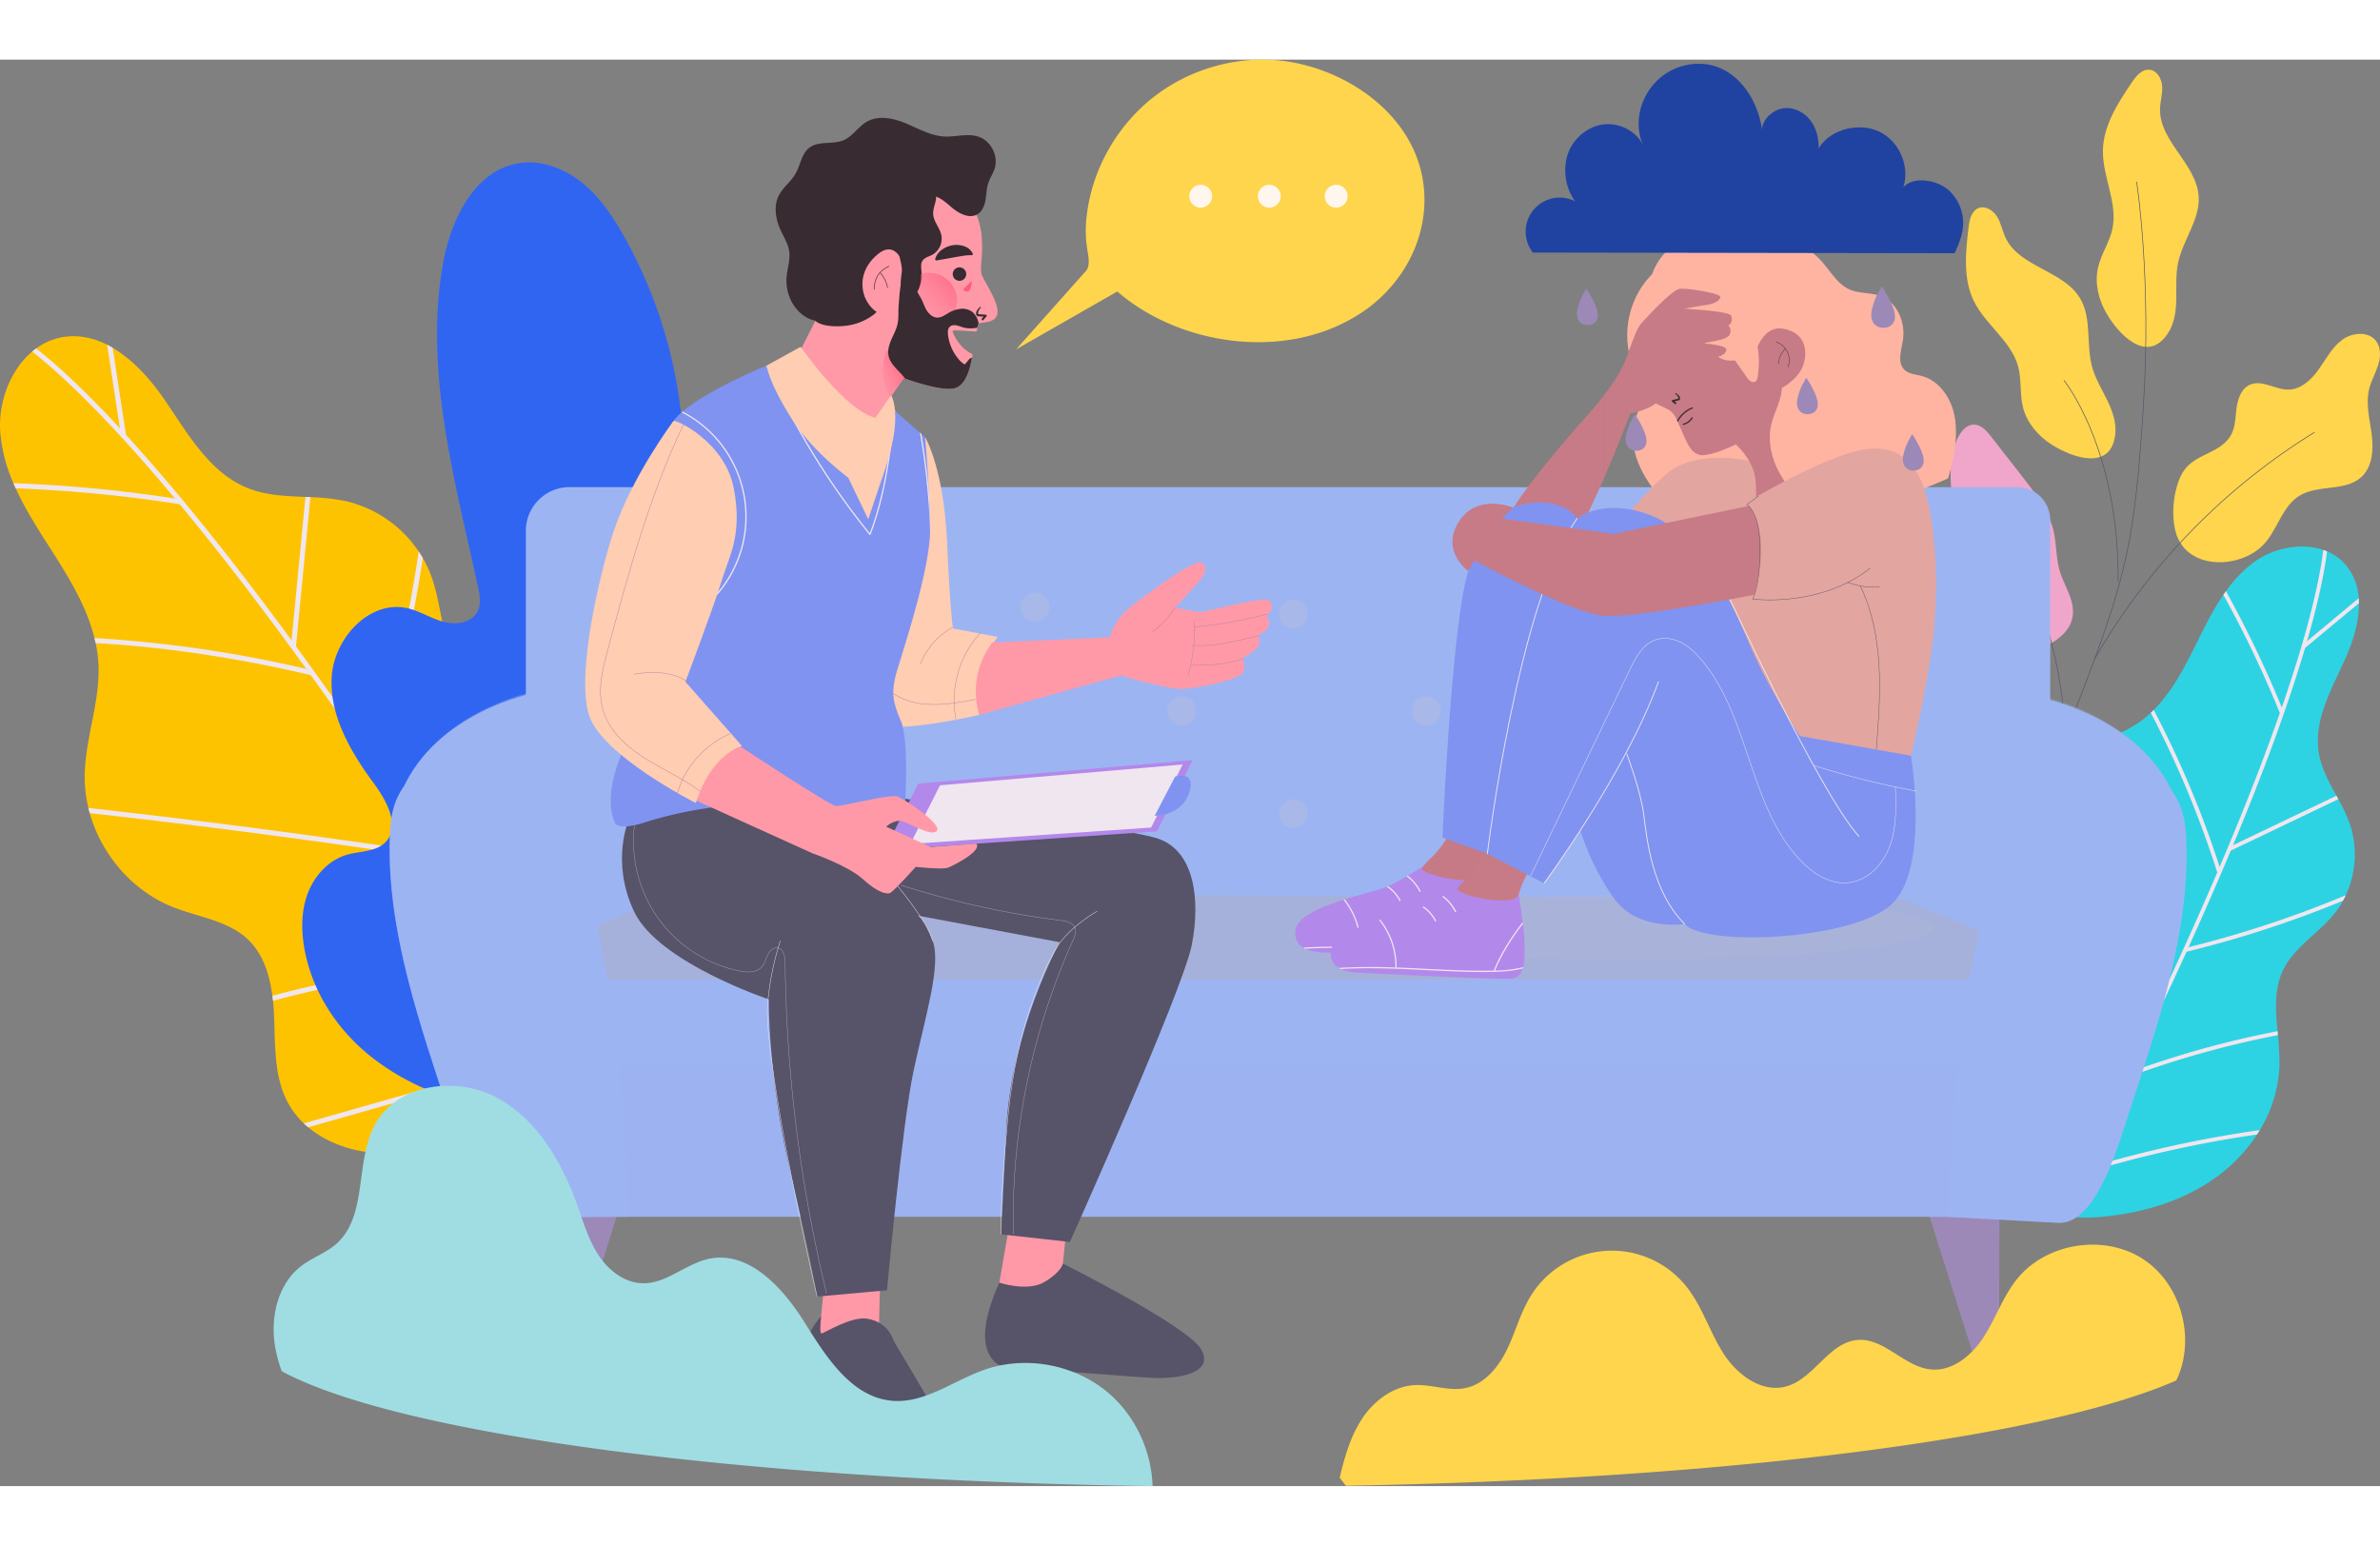 <svg xmlns="http://www.w3.org/2000/svg" xmlns:xlink="http://www.w3.org/1999/xlink" width="799.39" height="519.197" viewBox="0 0 1398.784 838.395"><rect x="0" y="0" width="1398.784" height="838.395" fill="#808080" stroke="none"/><defs><linearGradient id="a" y1="0.5" x2="1" y2="0.5" gradientUnits="objectBoundingBox"><stop offset="0.015" stop-color="#8093f1" stop-opacity="0"/><stop offset="1" stop-color="#8093f1"/></linearGradient><linearGradient id="b" x1="0.052" y1="1.069" x2="1.157" y2="-0.011" gradientUnits="objectBoundingBox"><stop offset="0.007" stop-color="#ff99a8" stop-opacity="0"/><stop offset="1" stop-color="#ff5d80"/></linearGradient><linearGradient id="c" x1="-167.213" y1="3.16" x2="-164.943" y2="0.759" xlink:href="#b"/><linearGradient id="d" x1="-0.444" y1="1.102" x2="0.838" y2="0.096" xlink:href="#b"/><linearGradient id="e" x1="9.004" y1="0.455" x2="9.013" y2="-0.502" gradientUnits="objectBoundingBox"><stop offset="0" stop-color="#c77b86" stop-opacity="0"/><stop offset="1" stop-color="#c77b86"/></linearGradient><linearGradient id="f" x1="0.653" y1="1.254" x2="0.328" y2="-0.352" xlink:href="#e"/><linearGradient id="g" x1="0.045" y1="0.529" x2="0.987" y2="0.529" xlink:href="#e"/></defs><g transform="translate(0 5.903)"><g transform="translate(1120.968)"><g transform="translate(25.437)"><g transform="translate(23.674)"><path d="M640.489,278.462c-4.713-8.123-7.052-17.915-4.936-27.064,1.81-7.824,6.693-14.687,8.4-22.534,3.333-15.292-5.871-30.634-5.558-46.279.3-14.643,8.781-27.692,16.968-39.832,2.494-3.7,5.836-7.833,10.28-7.509s7.283,5.193,7.57,9.649-1.123,8.851-1.245,13.315c-.521,19.026,21.435,32.408,22.7,51.4.918,13.757-9.3,25.692-12.114,39.186-1.433,6.871-.909,13.973-1.026,20.988s-.982,14.321-4.8,20.21C664.634,308.678,647.866,291.172,640.489,278.462Z" transform="translate(-572.543 -135.226)" fill="#fed54c"/><path d="M699.157,157.8s8.956,56.65,3.889,133.064-8.824,97-37.99,172.22c-23.669,61.036-51.569,82-51.569,82" transform="translate(-613.487 -91.805)" fill="none" stroke="#575369" stroke-linecap="round" stroke-linejoin="round" stroke-width="0.381"/></g><g transform="translate(9.024 80.888)"><path d="M658.757,302.3c-7.9-5.073-14.456-12.716-16.751-21.821-1.962-7.789-.754-16.122-2.816-23.885-4.017-15.125-19.213-24.57-26.078-38.633-6.427-13.161-4.833-28.645-3.1-43.186.529-4.427,1.614-9.631,5.719-11.374s8.851,1.292,11.14,5.126,3.044,8.389,4.974,12.415c8.222,17.166,33.868,19.046,43.669,35.362,7.1,11.818,3.465,27.1,7.12,40.394,1.859,6.766,5.57,12.845,8.669,19.14s5.667,13.19,4.962,20.172C694.034,318.151,671.126,310.236,658.757,302.3Z" transform="translate(-608.476 -162.89)" fill="#fed54c"/><path d="M628.2,197.711s32.394,39.932,31.771,117.994" transform="translate(-570.534 -95.899)" fill="none" stroke="#575369" stroke-linecap="round" stroke-linejoin="round" stroke-width="0.381"/></g><g transform="translate(84.886 155.273)"><path d="M683.157,249.274c3.38-4.681,3.409-10.88,4.076-16.614s2.707-12.143,8-14.459c7.073-3.094,14.839,2.988,22.561,2.895,7.415-.088,13.514-5.839,17.813-11.883s7.8-12.921,13.751-17.345,15.555-5.24,20.011.693c2.968,3.95,2.664,9.5,1.164,14.213s-4.038,9.061-5.234,13.856c-2.167,8.7.278,17.768,1.442,26.651s.579,19.046-5.991,25.14c-9.432,8.748-25.444,4.31-36.417,11.02-9.558,5.842-12.514,18.207-19.535,26.935-13.248,16.47-46.867,17.742-53.221-5.552-2.71-9.941-1.439-23.733,2.974-32.976C660.831,258.683,675.5,259.876,683.157,249.274Z" transform="translate(-604.148 -188.331)" fill="#fed54c"/><path d="M634.422,340.868A378.406,378.406,0,0,1,763.269,208.149" transform="translate(-634.422 -150.203)" fill="none" stroke="#575369" stroke-linecap="round" stroke-linejoin="round" stroke-width="0.381"/></g><g transform="translate(0 208.613)"><path d="M611.9,274.111c-5.02-18.9-10-39.268-3.193-57.607,1.833-4.936,5.608-10.228,10.862-9.918,4.023.234,7.006,3.687,9.488,6.862q9.526,12.2,19.058,24.394c7.289,9.33,14.766,19.035,17.625,30.525,1.813,7.292,1.567,14.906,3.257,22.213,1.62,7.014,5.681,13.09,7.5,19.953,2.05,7.734.342,14.33-5.623,19.874-14.994,13.924-32.327,6.219-41.6-9.108C620.55,306.859,616.2,290.277,611.9,274.111Z" transform="translate(-605.39 -206.574)" fill="#f0a6ca"/><path d="M614.5,224.387a270.83,270.83,0,0,1,40.765,128.789" transform="translate(-587.858 -172.302)" fill="none" stroke="#575369" stroke-linecap="round" stroke-linejoin="round" stroke-width="0.381"/></g></g><g transform="translate(0 280.255)"><path d="M803.867,574.061l-.012.02c-.526.877-1.058,1.725-1.62,2.579a94.649,94.649,0,0,1-22.973,24.365c-20.511,15.2-46.072,22.423-71.5,24.263a84.041,84.041,0,0,1-22.4-1.526c-.772-.161-1.562-.333-2.351-.509-30.011-6.737-59.142-27.979-75.653-52.276-7.941-11.693-12.266-26.643-10.12-40.28.108-.909.3-1.822.483-2.716l.012-.02a38.494,38.494,0,0,1,4.781-11.877c6.97-11.327,19.16-18.108,30.274-25.4,2.213-1.441,4.424-2.968,6.576-4.579.62-.5,1.228-.974,1.851-1.471,7.877-6.266,14.614-13.888,16.7-23.558,2.678-12.532-3.114-25.108-5.19-37.745-3.3-19.991,3.76-41.177,17.561-55.879.576-.6,1.152-1.208,1.737-1.781a62.6,62.6,0,0,1,11.585-8.982c15.219-9.09,33.718-11.786,48.422-21.7a59.788,59.788,0,0,0,7.76-6.2c.594-.541,1.164-1.091,1.731-1.675,10.918-10.868,18.33-25.344,25.251-39.356,4.757-9.617,9.64-19.482,15.684-28.3.512-.725.994-1.439,1.515-2.132a73.9,73.9,0,0,1,16.894-17.347c11.441-8.2,27.447-11.3,40.28-6.9l.021.012a21,21,0,0,1,2.231.842,29.116,29.116,0,0,1,11.3,8.336,33.409,33.409,0,0,1,7.3,19.184c.061.985.123,1.971.1,2.959.123,11.008-3.526,22.8-8.137,32.993-8.026,17.681-18.634,36.019-15.391,55.142,1.506,8.965,5.95,16.947,10.327,25,.389.664.751,1.368,1.108,2.041a96.064,96.064,0,0,1,6.953,15.081,56.5,56.5,0,0,1-2.576,41.37c-.518,1.1-1.047,2.167-1.646,3.216l-.012.021a49.059,49.059,0,0,1-5.126,7.69c-9.418,11.71-23.643,19.634-30.1,33.189-5.281,11.038-4.368,23.356-3.208,35.8.059.766.137,1.544.214,2.322a150.621,150.621,0,0,1,.9,18.239A78.025,78.025,0,0,1,803.867,574.061Z" transform="translate(-596.691 -231.076)" fill="#2dd3e3"/><g transform="translate(0.548 2.015)"><path d="M628.564,622.436c-.772-.161-1.562-.333-2.351-.509,1.436-2.769,2.848-5.5,4.24-8.245.377-.722.743-1.424,1.105-2.129,2.43-4.751,4.827-9.412,7.164-14.055a2.713,2.713,0,0,0,.208-.392c4.547-8.9,8.915-17.587,13.172-26.093.406-.813.822-1.649,1.225-2.462q13.741-27.543,25.6-52.417c.456-.947.9-1.874,1.357-2.822,16.333-34.251,30.119-64.823,41.78-92.006.468-1.1.912-2.164,1.386-3.234l.012-.021C738.7,382.261,750.2,352.4,758.847,327.6c.4-1.088.775-2.164,1.146-3.243,4.687-13.581,8.506-25.572,11.634-36.131a.889.889,0,0,1,.061-.237c8.131-27.716,11.409-45.607,12.675-56.221a21,21,0,0,1,2.231.842c-1.3,10.354-4.395,27.213-11.74,52.747l-.012.02c-.38,1.316-.76,2.631-1.164,3.988l-.012.02c-8.242,27.95-21.4,65.72-42.309,115.868-.442,1.061-.9,2.143-1.354,3.225q-10.943,26.122-24.8,56.762c-.4.9-.789,1.775-1.187,2.675l-.015.02c-9.936,21.795-21,45.353-33.388,70.805l-.012.021c-.494,1.006-.974,1.991-1.465,3q-12.631,25.889-27.1,54.39c-.488.956-.974,1.909-1.474,2.883Q634.745,610.5,628.564,622.436Z" transform="translate(-540.44 -231.765)" fill="#f0e6ef"/><path d="M695.59,310.859l-2.14.866c-.009-.032-.026-.044-.035-.076a653.775,653.775,0,0,0-33.192-69.463c.512-.725.994-1.439,1.515-2.132a655.5,655.5,0,0,1,32.824,68.352C694.918,309.216,695.245,310.032,695.59,310.859Z" transform="translate(-475.009 -215.818)" fill="#f0e6ef"/><path d="M709.673,244.424,678.06,270.7l-.012.02-.632.518-1.409-1.678-.094-.114.155-.123,3.155-2.611.012-.02,30.335-25.227C709.632,242.45,709.694,243.436,709.673,244.424Z" transform="translate(-444.821 -213.103)" fill="#f0e6ef"/><path d="M687.063,359.2l-2.211.714c-.041-.161-.111-.31-.152-.471a585.463,585.463,0,0,0-39.069-93.84c.594-.541,1.164-1.091,1.731-1.675A586.748,586.748,0,0,1,686.1,356.184l-.012.021C686.419,357.19,686.741,358.192,687.063,359.2Z" transform="translate(-503.082 -169.896)" fill="#f0e6ef"/><path d="M725.657,283.211l-63.194,30.216-.152.073-.991-2.108,2.5-1.19,60.732-29.031C724.938,281.834,725.3,282.538,725.657,283.211Z" transform="translate(-472.898 -136.715)" fill="#f0e6ef"/><path d="M745.709,304.391l-.012.021a635.928,635.928,0,0,1-91.9,29.964l-.015.02c-.3.059-.594.132-.912.213l-.552-2.251c.895-.228,1.775-.433,2.667-.658a632.182,632.182,0,0,0,92.372-30.526C746.838,302.274,746.309,303.342,745.709,304.391Z" transform="translate(-490.219 -98.227)" fill="#f0e6ef"/><path d="M689.659,428.515l-2.149.886c-.061-.173-.155-.336-.214-.506-20.722-50.2-42.706-100.638-65.437-150,.576-.6,1.152-1.208,1.737-1.781,22.587,49.066,44.455,99.109,65.057,148.964C689,426.9,689.335,427.7,689.659,428.515Z" transform="translate(-548.815 -144.526)" fill="#f0e6ef"/><path d="M730.33,330.828a559.063,559.063,0,0,0-88.559,24.809l-.515.181-.819-2.167c.933-.339,1.845-.687,2.8-1.012-.009-.032.012-.021.012-.021a559.185,559.185,0,0,1,86.869-24.113C730.176,329.272,730.254,330.05,730.33,330.828Z" transform="translate(-513.073 -45.645)" fill="#f0e6ef"/><path d="M683.184,404.849l-2,1.219c-.12-.208-.234-.383-.365-.57a427.638,427.638,0,0,0-69.536-86.231c.62-.5,1.228-.974,1.851-1.471a430.944,430.944,0,0,1,68.91,85.24C682.453,403.627,682.812,404.25,683.184,404.849Z" transform="translate(-569.16 -66.25)" fill="#f0e6ef"/><path d="M738.889,348.387c-.526.877-1.058,1.725-1.62,2.579a684.235,684.235,0,0,0-104.869,23.7c-.406.138-.822.243-1.228.38l-.62-1.912-.094-.3c.1-.026.2-.07.3-.094,1.035-.33,2.09-.649,3.114-.959A682.831,682.831,0,0,1,738.889,348.387Z" transform="translate(-532.272 -7.396)" fill="#f0e6ef"/><path d="M688.729,418.2l-1.576,1.687-.263-.24c-18.02-17-36.742-34.493-54.82-51.39-11.6-10.839-23.447-21.883-35.192-32.92.108-.909.3-1.822.483-2.716,12.131,11.348,24.347,22.774,36.294,33.929,17.932,16.783,36.47,34.087,54.341,50.969Z" transform="translate(-596.878 -37.73)" fill="#f0e6ef"/></g></g></g><g transform="translate(0 54.511)"><g transform="translate(0 102.159)"><path d="M575.269,459.3l.015.026c.605,1.135,1.172,2.257,1.728,3.418A118.915,118.915,0,0,1,588.345,503.3c3.055,31.952-5.748,64.174-20.274,92.758A105.559,105.559,0,0,1,551.89,619.2c-.672.725-1.371,1.462-2.07,2.2-26.736,27.949-68.522,45.543-105.406,47.554-17.751.965-36.66-4.079-49.952-15.242-.909-.708-1.769-1.506-2.614-2.281l-.015-.026a48.449,48.449,0,0,1-9.69-12.856c-7.678-14.862-7.067-32.394-7.707-49.092-.114-3.319-.325-6.69-.664-10.055-.132-.991-.251-1.956-.383-2.944-1.635-12.552-5.474-24.76-14.535-33.277-11.76-11.02-29.066-12.944-44.022-18.906-23.672-9.43-41.911-30.777-48.788-55.183-.278-1.012-.553-2.023-.789-3.026a78.6,78.6,0,0,1-2.161-18.306c.088-22.292,9.19-43.967,8.061-66.238a75.4,75.4,0,0,0-1.646-12.383c-.2-.988-.418-1.965-.681-2.95-4.62-18.815-15.4-36.195-26-52.741-7.269-11.365-14.728-23.026-20.306-35.262-.444-1.023-.9-2-1.31-3.012a92.938,92.938,0,0,1-7.722-29.458c-1.409-17.649,5.64-36.9,18.71-47.861l.026-.015a26.162,26.162,0,0,1,2.357-1.857,36.611,36.611,0,0,1,16.31-6.763c8.979-1.316,17.532.611,25.4,4.593,1.1.573,2.2,1.146,3.251,1.81,11.938,7.014,22.274,18.6,30.254,30.178,13.839,20.122,26.7,43.446,49.408,52.364,10.631,4.2,22.113,4.593,33.625,5.1.968.015,1.965.079,2.921.132a121.423,121.423,0,0,1,20.757,2.3,71.045,71.045,0,0,1,42.888,29.628c.845,1.269,1.652,2.529,2.395,3.857l.012.026a61.71,61.71,0,0,1,4.959,10.514c6.5,17.742,5.8,38.207,16.21,53.961,8.459,12.85,22.321,19.865,36.476,26.686.863.436,1.751.857,2.637,1.278a189.611,189.611,0,0,1,20.23,10.868C556.36,431.616,567.425,444.5,575.269,459.3Z" transform="translate(-213.309 -188.808)" fill="#fec300"/><g transform="translate(7.9 5.004)"><path d="M539.445,614.479c-.672.725-1.371,1.462-2.07,2.2-2.055-3.345-4.079-6.64-6.131-9.918-.535-.874-1.053-1.725-1.573-2.573-3.544-5.7-7.006-11.307-10.491-16.839a3.307,3.307,0,0,0-.289-.477c-6.634-10.675-13.155-21.014-19.552-31.122-.614-.965-1.243-1.956-1.86-2.918q-20.745-32.675-39.847-61.586c-.722-1.108-1.433-2.187-2.155-3.292-26.292-39.821-50.271-74.513-71.983-104.714-.883-1.219-1.74-2.386-2.582-3.593l-.015-.026c-28.654-39.654-53.352-71.407-74.463-96.825-.906-1.14-1.827-2.24-2.745-3.339-11.587-13.865-22.023-25.76-31.368-35.981-.094-.053-.146-.155-.213-.216-24.575-26.751-41.718-41.888-52.329-50.142a26.162,26.162,0,0,1,2.357-1.857c10.307,8.117,26.458,22.394,49.192,46.879l.015.023c1.172,1.263,2.342,2.526,3.544,3.842l.015.026c24.751,27.017,56.9,65.7,97.337,120.769.857,1.167,1.725,2.36,2.6,3.553q21.03,28.74,45.04,63.551c.708,1.015,1.4,2,2.111,3.017l.012.026c17.029,24.847,35.218,52.057,54.6,81.916l.012.026c.766,1.184,1.517,2.339,2.281,3.523q19.684,30.407,41,64.484c.711,1.146,1.421,2.289,2.146,3.462Q530.606,600.074,539.445,614.479Z" transform="translate(-208.764 -189.092)" fill="#f0e6ef"/><path d="M314.245,227.837l-.459,2.863c-.041-.012-.064,0-.105-.009a821.772,821.772,0,0,0-96.36-9.333c-.444-1.023-.9-2-1.31-3.012a823.216,823.216,0,0,1,94.924,9.006C312.038,227.492,313.128,227.67,314.245,227.837Z" transform="translate(-216.011 -136.986)" fill="#f0e6ef"/><path d="M238.1,192.33l7.789,51.1.015.026.143,1.015-2.722.43-.181.029-.032-.246-.766-5.1-.015-.023-7.482-49.048C235.948,191.093,237.051,191.666,238.1,192.33Z" transform="translate(-179.769 -190.52)" fill="#f0e6ef"/><path d="M360.682,268.544l-.67,2.845c-.2-.061-.406-.082-.605-.14-43.627-10.234-85.132-16.429-126.429-18.824-.2-.988-.418-1.965-.681-2.95a737.438,737.438,0,0,1,124.514,18.154l.015.026C358.1,267.935,359.393,268.24,360.682,268.544Z" transform="translate(-184.678 -77.099)" fill="#f0e6ef"/><path d="M283.208,221.246l-8.47,87.676-.021.211-2.912-.3.336-3.462,8.146-84.255C281.255,221.129,282.252,221.193,283.208,221.246Z" transform="translate(-108.669 -131.66)" fill="#f0e6ef"/><path d="M318.353,235.935l.012.026A799.277,799.277,0,0,1,290.995,354.4l.012.026c-.132.368-.24.725-.36,1.12l-2.784-.865c.336-1.108.684-2.19,1.02-3.3a795.708,795.708,0,0,0,27.075-119.3C316.8,233.347,317.611,234.607,318.353,235.935Z" transform="translate(-77.775 -110.567)" fill="#f0e6ef"/><path d="M437.026,310.743l-.444,2.889c-.222-.044-.459-.053-.684-.1-67.513-10.263-136.107-19.318-204.032-26.876-.278-1.012-.553-2.023-.789-3.026,67.5,7.517,135.6,16.441,202.667,26.61C434.859,310.41,435.935,310.565,437.026,310.743Z" transform="translate(-187.029 -11.38)" fill="#f0e6ef"/><path d="M341.123,265.862A703.5,703.5,0,0,0,310.37,377.35l-.138.67-2.865-.523c.24-1.222.456-2.433.722-3.669-.038-.012-.012-.026-.012-.026a703.6,703.6,0,0,1,30.409-109.216C339.349,265.02,340.237,265.441,341.123,265.862Z" transform="translate(-40.252 -48.029)" fill="#f0e6ef"/><path d="M407.285,314.906l.015,2.944c-.3-.006-.561,0-.848.023A537.813,537.813,0,0,0,268.441,336.8c-.132-.991-.251-1.956-.383-2.944a541.747,541.747,0,0,1,136.534-18.9C405.5,314.9,406.4,314.918,407.285,314.906Z" transform="translate(-115.878 48.786)" fill="#f0e6ef"/><path d="M366.088,281.329c.605,1.135,1.172,2.257,1.728,3.418a860.482,860.482,0,0,0-42.54,128.333c-.114.523-.272,1.038-.389,1.564l-2.459-.573-.383-.094c.035-.12.058-.263.094-.383.319-1.327.661-2.672.991-3.977A858.749,858.749,0,0,1,366.088,281.329Z" transform="translate(-12.013 -15.813)" fill="#f0e6ef"/><path d="M425.844,332.368l.8,2.792-.43.129c-30,8.377-61,17.187-90.933,25.692-19.2,5.456-38.785,11.049-58.294,16.538-.909-.708-1.769-1.506-2.614-2.281,20.093-5.7,40.329-11.447,60.1-17.073,29.713-8.421,60.384-17.157,90.167-25.45Z" transform="translate(-103.732 82.381)" fill="#f0e6ef"/></g></g><path d="M276.164,620.078c-2.585-11.529-3.2-23.8.561-35s12.432-21.151,23.8-24.365c7.649-2.161,16.736-1.576,22.342-7.213,8.988-9.044,1.094-24.049-6.471-34.312-13.6-18.45-26.213-39.657-25.043-62.551s22.146-45.82,44.508-40.771c7.362,1.661,13.868,6.009,21.146,8s16.549.7,20.037-5.994c2.333-4.477,1.345-9.886.272-14.818-13.637-62.753-31.856-126.973-20.438-190.164,4.655-25.754,18.576-54.4,44.414-58.548,13.266-2.132,26.941,3.1,37.379,11.564s18.046,19.888,24.619,31.6a274.954,274.954,0,0,1,32.841,99.345c1.225,9.6,3.871,21.555,13.33,23.573,10.058,2.146,17.245-8.892,24.935-15.719,17.874-15.862,48.487-8.889,63.156,9.976s15.947,45.268,10.392,68.51-17.07,44.54-26.146,66.644c-3.047,7.418-5.169,17.453,1.3,22.2,7.3,5.357,16.9-1.708,25.575-4.31,12.374-3.708,26.16,2.854,33.932,13.169s10.482,23.613,11.14,36.514c3.009,58.838-33.558,114.894-83.006,146.923-43.969,28.482-93.948,37.461-144.967,44.016-38.522,4.95-75.589-2.664-107.681-26.145C297.529,667.153,281.775,645.107,276.164,620.078Z" transform="translate(-96.424 -153.869)" fill="#3065f2"/></g></g><g transform="translate(228.976)"><g transform="translate(0 251.254)"><path d="M323.17,351.887l.351,120.71c.032,10.28,11.444,12.953,14.473,3.386l37.932-119.8S323.17,351.273,323.17,351.887Z" transform="translate(-230.924 36.154)" fill="#9c89b8"/><path d="M649.966,351.887l-.351,120.71c-.029,10.28-11.441,12.953-14.471,3.386l-37.932-119.8S649.966,351.273,649.966,351.887Z" transform="translate(296.306 36.154)" fill="#9c89b8"/><path d="M25.665,0h850.9a19.324,19.324,0,0,1,19.324,19.324V248.713a0,0,0,0,1,0,0H0a0,0,0,0,1,0,0V25.665A25.665,25.665,0,0,1,25.665,0Z" transform="translate(80.084)" fill="#9db4f2"/><g transform="translate(91.749 238.349)"><path d="M0,0H851.787a0,0,0,0,1,0,0V75.319A13.507,13.507,0,0,1,838.28,88.826H13.507A13.507,13.507,0,0,1,0,75.319V0A0,0,0,0,1,0,0Z" transform="translate(0 33.201)" fill="#9db4f2"/><g transform="translate(5.972 101.805)"><rect width="835.115" height="88.7" rx="6.623" fill="#9db4f2"/><rect width="835.115" height="88.7" rx="6.623" fill="#9db4f2" opacity="0.11" style="mix-blend-mode:multiply;isolation:isolate"/></g><path d="M343.743,300.656l819.188,3.594,11.026,19.847c6.839,12.313-1.947,27.526-15.9,27.526h-816.7c-15.312,0-23.809-17.953-14.219-30.04Z" transform="translate(-322.84 -300.656)" fill="#b8bedd"/><path d="M343.743,300.656l819.188,3.594,11.026,19.847c6.839,12.313-1.947,27.526-15.9,27.526h-816.7c-15.312,0-23.809-17.953-14.219-30.04Z" transform="translate(-322.84 -300.656)" fill="#8ba0d7" opacity="0.43" style="mix-blend-mode:multiply;isolation:isolate"/></g><g transform="translate(887.506 122.775)"><path d="M595.693,379.979s-5.971-61.99,21.9-93.74,61.215-24.192,61.215-24.192,57.732,11.09,77.638,57.455L642.476,399.13S616.1,388.043,595.693,379.979Z" transform="translate(-595.156 -260.876)" fill="#9db4f2"/><path d="M595.693,380.232s-5.971-61.99,21.9-93.74S680.3,261.8,680.3,261.8s56.238,11.593,76.144,57.957l-113.97,79.629S616.1,388.3,595.693,380.232Z" transform="translate(-595.156 -261.129)" fill="#9db4f2" opacity="0.34" style="mix-blend-mode:multiply;isolation:isolate"/><g transform="translate(28.656 44.261)"><path d="M604.957,538.15c1.816-43.394,4.091-86.907,10.918-129.815,6.067-38.128,14.266-82.182,42.472-110.038,18.853-18.614,66.4-36.563,81.828-4.047,3.447,7.263,4.377,15.517,4.646,23.6,1.836,55.235-17.807,110.365-35.35,164.039-6.558,20.064-19.038,61.609-40.686,59.721Z" transform="translate(-604.957 -276.266)" fill="#9db4f2"/><path d="M604.957,538.15c1.816-43.394,4.091-86.907,10.918-129.815,6.067-38.128,14.266-82.182,42.472-110.038,18.853-18.614,66.4-36.563,81.828-4.047,3.447,7.263,4.377,15.517,4.646,23.6,1.836,55.235-17.807,110.365-35.35,164.039-6.558,20.064-19.038,61.609-40.686,59.721Z" transform="translate(-604.957 -276.266)" fill="#9db4f2" opacity="0.21" style="mix-blend-mode:multiply;isolation:isolate"/></g></g><g transform="translate(0 119.752)"><path d="M454.888,378.945s5.971-61.99-21.9-93.74-61.215-24.192-61.215-24.192-57.729,11.087-77.638,57.455L408.106,398.1S434.482,387.009,454.888,378.945Z" transform="translate(-286.784 -259.842)" fill="#9db4f2"/><path d="M454.888,379.2s5.971-61.99-21.9-93.74-62.706-24.7-62.706-24.7-56.238,11.59-76.147,57.957l113.971,79.629S434.482,387.262,454.888,379.2Z" transform="translate(-286.784 -260.095)" fill="#9db4f2" opacity="0.34" style="mix-blend-mode:multiply;isolation:isolate"/><g transform="translate(0 44.261)"><path d="M431.895,539.82c-1.816-43.391-4.38-89.612-11.207-132.52-6.064-38.128-14.266-82.182-42.473-110.038-18.85-18.614-66.4-36.563-81.828-4.047-3.447,7.263-4.377,15.517-4.646,23.6-1.836,55.235,17.807,110.365,35.35,164.039,6.558,20.064,19.037,61.609,40.686,59.721Z" transform="translate(-291.621 -275.232)" fill="#9db4f2"/><path d="M431.895,540.326c-1.816-43.391-4.38-90.117-11.207-133.026-6.064-38.128-14.266-82.182-42.473-110.038-18.85-18.614-66.4-36.563-81.828-4.047-3.447,7.263-4.377,15.517-4.646,23.6-1.836,55.235,17.807,110.365,35.35,164.039,6.558,20.064,19.037,61.609,40.686,59.721Z" transform="translate(-291.621 -275.232)" fill="#9db4f2" opacity="0.21" style="mix-blend-mode:multiply;isolation:isolate"/></g></g><g transform="translate(225.625 61.956)"><path d="M385.708,250.277a8.461,8.461,0,1,1-8.459-8.57A8.513,8.513,0,0,1,385.708,250.277Z" transform="translate(-368.787 -237.675)" fill="#b8bedd" opacity="0.43" style="mix-blend-mode:multiply;isolation:isolate"/><path d="M412.432,269.752a8.461,8.461,0,1,1-8.462-8.567A8.516,8.516,0,0,1,412.432,269.752Z" transform="translate(-317.373 -200.201)" fill="#b8bedd" opacity="0.43" style="mix-blend-mode:multiply;isolation:isolate"/><ellipse cx="8.461" cy="8.568" rx="8.461" ry="8.568" transform="translate(231.424 60.983)" fill="#b8bedd" opacity="0.43" style="mix-blend-mode:multiply;isolation:isolate"/><ellipse cx="8.461" cy="8.568" rx="8.461" ry="8.568" transform="translate(145.325 0.001)" fill="#b8bedd" opacity="0.43" style="mix-blend-mode:multiply;isolation:isolate"/><ellipse cx="8.461" cy="8.568" rx="8.461" ry="8.568" transform="translate(297.118 4.033)" fill="#b8bedd" opacity="0.43" style="mix-blend-mode:multiply;isolation:isolate"/><ellipse cx="8.461" cy="8.568" rx="8.461" ry="8.568" transform="translate(375.255 60.983)" fill="#b8bedd" opacity="0.43" style="mix-blend-mode:multiply;isolation:isolate"/><ellipse cx="8.461" cy="8.568" rx="8.461" ry="8.568" transform="translate(442.442 0.001)" fill="#b8bedd" opacity="0.43" style="mix-blend-mode:multiply;isolation:isolate"/><ellipse cx="8.461" cy="8.568" rx="8.461" ry="8.568" transform="translate(513.611 60.983)" fill="#b8bedd" opacity="0.43" style="mix-blend-mode:multiply;isolation:isolate"/><path d="M584.349,248.9a8.462,8.462,0,1,1-8.462-8.57A8.516,8.516,0,0,1,584.349,248.9Z" transform="translate(13.372 -240.328)" fill="#b8bedd" opacity="0.43" style="mix-blend-mode:multiply;isolation:isolate"/><path d="M385.708,290.436a8.461,8.461,0,1,1-8.459-8.567A8.513,8.513,0,0,1,385.708,290.436Z" transform="translate(-368.787 -160.407)" fill="#b8bedd" opacity="0.43" style="mix-blend-mode:multiply;isolation:isolate"/><ellipse cx="8.461" cy="8.568" rx="8.461" ry="8.568" transform="translate(145.325 117.428)" fill="#b8bedd" opacity="0.43" style="mix-blend-mode:multiply;isolation:isolate"/><path d="M487.325,290.436a8.461,8.461,0,1,1-8.459-8.567A8.513,8.513,0,0,1,487.325,290.436Z" transform="translate(-173.286 -160.407)" fill="#b8bedd" opacity="0.43" style="mix-blend-mode:multiply;isolation:isolate"/><ellipse cx="8.461" cy="8.568" rx="8.461" ry="8.568" transform="translate(442.442 117.428)" fill="#b8bedd" opacity="0.43" style="mix-blend-mode:multiply;isolation:isolate"/><path d="M584.349,289.057a8.462,8.462,0,1,1-8.462-8.567A8.516,8.516,0,0,1,584.349,289.057Z" transform="translate(13.372 -163.061)" fill="#b8bedd" opacity="0.43" style="mix-blend-mode:multiply;isolation:isolate"/></g></g><g transform="translate(114.967)"><g transform="translate(0 34.244)"><g transform="translate(21.606 395.398)"><g transform="translate(213.372 254.441)"><path d="M419.742,386.411s-10.637,21.836-8.023,36.02,13.438,16.049,27.993,15.675,54.311,3.547,70.361,4.3,36.581-3.36,28-17.172-81-50.016-81-50.016Z" transform="translate(-411.306 -351.696)" fill="#575369"/><path d="M420.164,367.17l-5.974,34.715s16.424,5.6,26.5-.374,10.824-10.824,10.824-10.824l2.24-22.023Z" transform="translate(-405.754 -367.17)" fill="#ff99a8"/></g><g transform="translate(101.769 290.275)"><path d="M380.922,379.8l-2.986,30.981,35.087-.373.746-30.981Z" transform="translate(-363.902 -379.425)" fill="#ff99a8"/><path d="M388.416,385.851s-1.246,9.953.248,9.953,17.543-10.45,27.248-8.585,13.438,8.213,14.93,12.318,36.455,57.981,32.35,63.206-13.368,10.734-34.59.249c-21.151-10.45-52.753-20.529-54.993-29.113S377.217,397.05,388.416,385.851Z" transform="translate(-373.136 -367.064)" fill="#575369"/></g><path d="M342.528,296.822s-11.2,24.637,2.985,54.5,79.132,51.51,79.132,51.51-.746,44.046,12.69,101.529,15.678,73.159,15.678,73.159l41.06-3.731s8.959-97.8,15.675-129.151,16.423-61.96,11.2-76.144-8.959-14.932-8.959-14.932L595.6,369.235s-28.368,51.51-31.353,108.994-2.988,62.706-2.988,62.706l40.315,4.479s66.44-147.812,71.665-174.685,1.494-55.99-20.9-62.709-147.812-23.143-147.812-23.143S385.825,268.454,342.528,296.822Z" transform="translate(-338.33 -280.149)" fill="#575369"/><g transform="translate(6.83 11.234)"><path d="M342.838,283.991a77.836,77.836,0,0,0,59.893,94.731c4.634.956,10.19,1.2,13.313-2.357,1.716-1.95,2.278-4.629,3.4-6.971s3.362-4.6,5.927-4.181c3.476.57,4.316,5.123,4.357,8.649a865.05,865.05,0,0,0,24.3,194.2" transform="translate(-340.666 -283.991)" fill="none" stroke="#f0e6ef" stroke-linecap="round" stroke-linejoin="round" stroke-width="0.25" opacity="0.55"/><path d="M394.423,299.145a511.289,511.289,0,0,0,93.7,20.7c3.178.395,6.883,1.111,8.286,3.991,1.24,2.544.047,5.547-1.111,8.131a399.456,399.456,0,0,0-34.862,172.118" transform="translate(-237.243 -254.836)" fill="none" stroke="#f0e6ef" stroke-linecap="round" stroke-linejoin="round" stroke-width="0.25" opacity="0.55"/><path d="M384.191,288.4s44.046,46.285,48.525,64.2" transform="translate(-256.928 -275.501)" fill="none" stroke="#f0e6ef" stroke-linecap="round" stroke-linejoin="round" stroke-width="0.25"/><path d="M375.146,310.362a168.266,168.266,0,0,0-7.465,37.326c-1.266,16.88,6.968,66.688,15.926,110.485s13.187,61.215,13.187,61.215" transform="translate(-288.941 -233.256)" fill="none" stroke="#f0e6ef" stroke-linecap="round" stroke-linejoin="round" stroke-width="0.25"/><path d="M470.866,304.4s-15.924,8.959-23.391,20.9-23.888,47.279-28.865,99.038-3.982,69.925-3.982,69.925" transform="translate(-198.528 -244.719)" fill="none" stroke="#f0e6ef" stroke-linecap="round" stroke-linejoin="round" stroke-width="0.25"/></g></g><g transform="translate(158.55 187.615)"><path d="M426.36,209.085S437.31,227,439.3,270.8s3.482,50.765,3.482,50.765l26.379,4.977s-16.423,19.412-10.95,45.788c0,0-62.709,14.929-71.17,1.991s14.435-133.379,14.435-133.379Z" transform="translate(-385.167 -209.085)" fill="#ffcdb2"/><g transform="translate(10.887 111.868)"><path d="M417.213,247.345A42.926,42.926,0,0,0,398.3,268.789" transform="translate(-370.778 -247.345)" fill="none" stroke="#b57f9b" stroke-linecap="round" stroke-linejoin="round" stroke-width="0.25"/><path d="M388.89,255.689c3.471,10.947,14.6,18.043,25.906,20.076s22.894-.073,34.186-2.175" transform="translate(-388.89 -231.292)" fill="none" stroke="#b57f9b" stroke-linecap="round" stroke-linejoin="round" stroke-width="0.25"/><path d="M420.658,248.378a58.811,58.811,0,0,0-14.467,50.99" transform="translate(-357.718 -245.358)" fill="none" stroke="#b57f9b" stroke-linecap="round" stroke-linejoin="round" stroke-width="0.25"/></g><g transform="translate(71.023 73.636)"><path d="M419.193,281.323l69.054-2.988s1.868-10.076,13.064-18.663,35.087-26.128,39.941-25.379,2.985,6.345,1.12,8.956-15.678,17.543-15.678,17.543,13.438,2.988,15.678,2.614,37.362-9.362,39.566-6.719c4.2,5.041-1.588,8.491-1.588,8.491s2.333,3.082,1.213,6.441-6.158,5.319-6.158,5.319,2.494,5.245-1.868,8.678a69.681,69.681,0,0,1-7.465,5.225s2.8,5.038-.187,8.772-27.993,9.33-36.952,8.959-34.341-7.839-34.341-7.839L411.48,323.875A47.553,47.553,0,0,1,419.193,281.323Z" transform="translate(-409.457 -234.269)" fill="#ff99a8"/><g transform="translate(103.549 26.522)"><path d="M458.559,243.34s-3.982,7.093-13.687,14.558" transform="translate(-444.872 -243.34)" fill="none" stroke="#b57f9b" stroke-linecap="round" stroke-linejoin="round" stroke-width="0.25"/><path d="M453.425,252.155a247.854,247.854,0,0,0,42.376-7.479" transform="translate(-428.417 -240.77)" fill="none" stroke="#b57f9b" stroke-linecap="round" stroke-linejoin="round" stroke-width="0.25"/><path d="M453.213,254.722c13.4.737,25.631-2.737,38.072-5.722" transform="translate(-428.825 -232.451)" fill="none" stroke="#b57f9b" stroke-linecap="round" stroke-linejoin="round" stroke-width="0.25"/><path d="M452.7,257.412c10.38,0,18.912-.249,30.359-3.731" transform="translate(-429.808 -223.445)" fill="none" stroke="#b57f9b" stroke-linecap="round" stroke-linejoin="round" stroke-width="0.25"/><path d="M455.794,246.147a100.266,100.266,0,0,1-3.637,31.28" transform="translate(-430.856 -237.94)" fill="none" stroke="#b57f9b" stroke-linecap="round" stroke-linejoin="round" stroke-width="0.25"/></g></g></g><path d="M395.232,197.372a1.221,1.221,0,0,1-.146-.059v-.088Z" transform="translate(-207.533 -44.285)" fill="#ff5d80"/><g transform="translate(14.99 145.573)"><path d="M523.806,290c0,.7,0,1.374-.029,2.134v.117c-.556,25.672-17.836,75.144-20.555,85.846-.146.643-.263,1.14-.322,1.491-.76,4.941-1.52,8.772.643,15.877a62.192,62.192,0,0,0,2.836,7.514c5.5,12.456,2.485,53.244,2.485,53.244s-26.374-.5-64.677-3.479c-38.332-2.982-72.659,5.468-88.1,10.468-15.438,4.971-17.426.5-17.426.5-12.427-27.894,23.391-75.67,30.35-90.085C376,359.175,372.524,227.8,372.524,227.8a33.634,33.634,0,0,1,5.234-5.585c.176-.146.38-.322.585-.5,15.731-13.362,49.414-27.017,49.414-27.017l.2.088h.029l.38.117,73.039,24.912,1.14.994.672.585,14.532,12.69.877.76,2.193,1.9s1.286,13.888,2.193,31.49a.041.041,0,0,1,0,.059C523.368,275.172,523.66,282.6,523.806,290Z" transform="translate(-336.068 -194.706)" fill="#8093f1"/><path d="M424.823,274.794a60.509,60.509,0,0,1-10.672,11.2,45.138,45.138,0,0,1-24.707,10.263,16.522,16.522,0,0,1-7.748-.965c-2.4-1.082-4.444-3.275-4.678-5.877-.5-4.912,4.824-8.158,9.444-9.912,8.655-3.333,17.66-5.935,25.73-10.526,5.614-3.216,8.918-7.105,12.31-11.549-.146.643-.263,1.14-.322,1.491C423.42,263.859,422.659,267.689,424.823,274.794Z" transform="translate(-257.347 -74.039)" opacity="0.25" fill="url(#a)" style="mix-blend-mode:multiply;isolation:isolate"/><g transform="translate(41.69 0.064)"><path d="M369.507,313.592a.525.525,0,0,1-.263.117.371.371,0,0,1-.263-.117.4.4,0,0,1-.029-.526,68.913,68.913,0,0,0-18.625-108.623c.176-.146.38-.322.585-.5a69.638,69.638,0,0,1,18.6,109.646Z" transform="translate(-350.326 -176.993)" fill="#f0e6ef"/><path d="M428.115,294.237a.361.361,0,0,1-.284-.137,435.928,435.928,0,0,1-60.378-98.863.362.362,0,0,1,.184-.479.367.367,0,0,1,.482.187A435.537,435.537,0,0,0,428,293.15c8.728-22.85,11.813-48.291,14.225-72.4a.338.338,0,0,1,.4-.328.362.362,0,0,1,.325.4c-2.436,24.374-5.564,50.1-14.5,73.188a.362.362,0,0,1-.284.228Z" transform="translate(-317.439 -194.728)" fill="#f0e6ef"/><path d="M404.258,264.081c0,.7,0,1.374-.029,2.134a415.5,415.5,0,0,0-6.023-58.039l.877.76q2.895,16.578,4.386,33.391a.041.041,0,0,1,0,.059C403.82,249.257,404.112,256.684,404.258,264.081Z" transform="translate(-258.21 -168.855)" fill="#f0e6ef"/></g></g><g transform="translate(106.676)"><g transform="translate(5.262)"><path d="M490.185,245.8c-2.31,3.6-7.69,2.982-10.088,3.86a.613.613,0,0,0-.234.175.87.87,0,0,0-.2.322,3.16,3.16,0,0,0-.175.322.221.221,0,0,1-.029.117,4.925,4.925,0,0,0-.263.936c-.058.234-.088.468-.117.643-.5.029-1.111.146-1.871.234a16.516,16.516,0,0,1-6.959-.585,25.012,25.012,0,0,0-3.743-1.14,4.366,4.366,0,0,0-3.655.936c-1.14,1.14-1.2,2.924-1.023,4.5a27.148,27.148,0,0,0,6.93,15.321c1.579,1.725,3.772,3.362,6.082,2.924.058,0,.088-.029.146-.059a37.4,37.4,0,0,1-1.754,5.468c-.117.263-.234.526-.351.76a.988.988,0,0,1-.175.351,8.84,8.84,0,0,1-.526,1.053,3.054,3.054,0,0,1-.38.672,6.6,6.6,0,0,1-.468.76,8.978,8.978,0,0,1-.789,1.053,6.134,6.134,0,0,1-.7.819c-.234.234-.5.468-.76.7a9.485,9.485,0,0,1-1.667,1.17c-1.608.877-4.035,1.111-6.842.906-.468-.029-.965-.058-1.462-.117-.731-.058-1.491-.175-2.251-.292-.906-.146-1.813-.292-2.719-.5a127.475,127.475,0,0,1-17.485-5.058,2.019,2.019,0,0,0-.292-.117h-.029a1.221,1.221,0,0,1-.146-.059v-.5l-.029.058-.146.2-8.011,11.491-1.316,1.9L419.017,306s-11.7-4.708-26.14-16.169c-13.8-10.935-19.151-21.637-19.151-21.637l9.941-19.649c.409-1.462-1.228-6.023-1.725-7.485-2.544-7.134-3.012-11.257-3.83-18.8-2.982-27.28,11.2-57.455,38.186-66.489,1.111-.351,2.222-.673,3.362-.994,28.011-7.368,57.747,13.3,61.782,41.753a79.2,79.2,0,0,1,.234,14.181c-.117,3.275-1.111,8.245.409,11.315C485.243,228.339,493.547,240.561,490.185,245.8Z" transform="translate(-360.564 -128.847)" fill="#ff99a8"/><path d="M488.328,155.925c-6.377-2.085-13.307.281-20.008-.07-7.97-.418-15.157-4.626-22.526-7.7s-16.163-4.965-23.067-.959c-5.006,2.906-8.181,8.491-13.488,10.8-6.409,2.784-14.669.208-20.219,4.453-4.643,3.55-5.216,10.234-8.128,15.3-2.678,4.664-7.374,7.959-9.81,12.751-3.2,6.3-1.883,14.035,1.079,20.453,1.859,4.029,4.357,7.883,5,12.272.749,5.082-1.088,10.155-1.523,15.274-.8,9.374,3.754,19.295,11.991,23.841a19.334,19.334,0,0,0,4.74,1.757c4.538,3.909,14.3,3.611,19.394,2.807a33.242,33.242,0,0,0,15.026-6.348c1.43-1.1,2.9-2.634,2.646-4.418-.4-2.845-4.324-3.254-6.6-5.009a6.119,6.119,0,0,1-1.348-1.515c2.781-.646,5.824-.7,8.2-2.26,3.968-2.593,4.45-8.161,4.108-12.886-.105-1.491-.231-3.032-.275-4.561a11.452,11.452,0,0,1,2.213,1.652c2.33,2.342,2.927,5.839,4.257,8.862,3.006,6.833,13.766,8.544,15.084-.471.57-3.889-1.743-8.45.757-11.482,1.3-1.582,3.479-2.07,5.3-3.02a10.928,10.928,0,0,0,5.453-11.666c-.941-4.33-4.529-7.883-4.789-12.3-.17-2.918,1.152-5.7,1.614-8.585a9.537,9.537,0,0,0,.1-1.743c.286.123.558.24.789.342,3.357,1.485,6.093,4.14,8.889,6.447,4.175,3.444,10.152,6.389,14.751,3.535,2.769-1.719,4.07-5.067,4.614-8.283s.523-6.538,1.506-9.646c.994-3.143,2.971-5.909,3.93-9.064C500.231,167.091,495.67,158.325,488.328,155.925Z" transform="translate(-369.225 -144.919)" fill="#382b31"/><g transform="translate(73.69 74.658)"><path d="M427.294,193.227a16.241,16.241,0,0,1-1.716,6.593c-.076.167-.175.354-.272.518a16.41,16.41,0,1,1,1.988-7.111Z" transform="translate(-394.427 -159.657)" fill="url(#b)"/><g transform="translate(20.049)"><g transform="translate(10.34 13.178)"><path d="M404.822,178.817a3.957,3.957,0,1,0,4.055-3.857A3.959,3.959,0,0,0,404.822,178.817Z" transform="translate(-404.821 -174.96)" fill="#382b31"/><path d="M412.145,177.625l-5.269,5.2S411.376,188.189,412.145,177.625Z" transform="translate(-400.866 -169.832)" fill="url(#c)"/></g><path d="M401.31,178.614a10.349,10.349,0,0,1,3.968-5.362,14.633,14.633,0,0,1,6.076-2.576,13.66,13.66,0,0,1,6.74.456,8.643,8.643,0,0,1,5.269,4.4.67.67,0,0,1-.345.883.744.744,0,0,1-.26.056h-.05a35.166,35.166,0,0,0-5.4.444l-4.693.789-4.839.892-5.57.956-.038.006a.752.752,0,0,1-.868-.614A.78.78,0,0,1,401.31,178.614Z" transform="translate(-401.284 -170.453)" fill="#382b31"/><g transform="translate(24.052 36.419)"><path d="M415.173,187.5l-4.348-.322c-.611-.953.415-2.69,1.447-3.766a.3.3,0,0,0,.023-.4.293.293,0,0,0-.412-.041,8.38,8.38,0,0,0-1.778,1.959,2.953,2.953,0,0,0-.339,2.93l.012.02a.7.7,0,0,0,.053.088l.029.018a.579.579,0,0,0,.485.4l3.52.26-.947,1.126a.622.622,0,0,0,.766.95.593.593,0,0,0,.184-.149l1.731-2.055a.617.617,0,0,0,.1-.64A.623.623,0,0,0,415.173,187.5Z" transform="translate(-409.51 -182.908)" fill="#382b31"/></g></g></g><path d="M405.626,207.986l-.672.994c-.468-.175-.848-.322-1.111-.409a2.019,2.019,0,0,0-.292-.117h-.029a1.221,1.221,0,0,1-.146-.059v-.5l-.029.058-.146.2-8.011,11.491a30.819,30.819,0,0,1-1.842-28.186,67.173,67.173,0,0,0,11.052,15.35A15.6,15.6,0,0,0,405.626,207.986Z" transform="translate(-327.758 -55.367)" fill="url(#d)"/><g transform="translate(50.978 77.271)"><path d="M414.529,195.094s-3.52-33.967-19.154-20.654c-16.62,14.155-6.275,34.59,4.623,35.335S414.529,195.094,414.529,195.094Z" transform="translate(-386.66 -171.346)" fill="#ff99a8"/><g transform="translate(6.925 9.938)"><path d="M397.656,174.745c-5.912,2.76-8.541,7.038-8.628,13.561" transform="translate(-389.028 -174.745)" fill="none" stroke="#382b31" stroke-linecap="round" stroke-linejoin="round" stroke-width="0.35"/><path d="M390.255,176.087a17.427,17.427,0,0,1,4.254,8.649" transform="translate(-386.667 -172.163)" fill="none" stroke="#382b31" stroke-linecap="round" stroke-linejoin="round" stroke-width="0.35"/></g></g><g transform="translate(66.146 70.25)"><path d="M395.673,189.479c-.328,2.743-.921,5.538-.322,8.234s2.845,5.289,5.6,5.158a5.658,5.658,0,0,0,4.433-3.076,13.546,13.546,0,0,0,1.374-5.424,95.326,95.326,0,0,0-.278-15.365,18.335,18.335,0,0,0-1.172-6.181,6.2,6.2,0,0,0-4.652-3.851c-2.731-.313-5.222,1.968-6.108,4.573C392.644,179.167,396.342,183.865,395.673,189.479Z" transform="translate(-387.709 -168.945)" fill="#382b31"/><g transform="translate(0 22.248)"><path d="M421.281,188.114a3.49,3.49,0,0,0-.117.848,2.624,2.624,0,0,1-.351,1.082c-.322.556-1.023.292-1.55.263-.731-.058-1.462-.088-2.164-.146-1.667-.117-3.363-.234-5.029-.322l-2.69-.088a6.6,6.6,0,0,0-2.4.088c-.5.175.117,1.52.234,1.784a21.178,21.178,0,0,0,2.047,3.743,28.691,28.691,0,0,0,3.3,4.21c1.491,1.608,3.362,2.573,5.351,3.918.439.292.585.5.468.994-.088.468-.2.965-.292,1.462-.292,1.433-.556,2.895-.965,4.3a.152.152,0,0,1-.117.059l-.029.029c-.1.018-.2-.015-.3,0a4,4,0,0,1-.857,0,4.7,4.7,0,0,1-1.143-.26l-.053-.02a5.436,5.436,0,0,1-.746-.272,11.373,11.373,0,0,1-3.041-2.368,27.025,27.025,0,0,1-6.988-15.35c-.175-1.579-.117-3.362,1.023-4.5a3.576,3.576,0,0,1,2.193-.936,5.1,5.1,0,0,1,1.491,0,25.716,25.716,0,0,1,3.8,1.14h.058a16.516,16.516,0,0,0,6.959.585,8.59,8.59,0,0,0,1.023-.146c.322-.029.585-.088.848-.088Z" transform="translate(-368.889 -157.291)" fill="#ff99a8"/><path d="M441.608,198.342a9.745,9.745,0,0,0-7.427-2.047,18.415,18.415,0,0,0-7.368,2.69c-1.9,1.111-3.83,2.456-6.052,2.427-2.895,0-5.292-2.368-6.7-4.912-1.374-2.573-2.164-5.438-3.8-7.865-1.4-2.076-5.7-13.011-8.45-12.017-3.1,1.111-3.479,14.181-3.772,17.046-.409,3.859.117,7.807-.731,11.608-.7,3.187-2.31,6.082-3.626,9.093-1.286,2.982-2.281,6.286-1.637,9.473.936,4.591,4.883,7.778,7.982,11.286.439.5.848.994,1.257,1.52.029,0,.029,0,.029.029a4.563,4.563,0,0,1,.468.585,127.475,127.475,0,0,0,17.485,5.058c.906.2,1.813.351,2.719.5.76.117,1.52.234,2.251.292.5.058.994.088,1.462.117,2.807.2,5.234-.029,6.842-.906a9.485,9.485,0,0,0,1.667-1.17c.263-.234.526-.468.76-.7a6.134,6.134,0,0,0,.7-.819,8.978,8.978,0,0,0,.789-1.053,6.6,6.6,0,0,0,.468-.76,3.054,3.054,0,0,0,.38-.672,1.963,1.963,0,0,0,.175-.351,3.931,3.931,0,0,0,.351-.7.988.988,0,0,0,.175-.351c.117-.234.234-.5.351-.76a37.4,37.4,0,0,0,1.754-5.468h-.029c.409-1.4.672-2.865.965-4.3a.929.929,0,0,0-.409-.059,2.22,2.22,0,0,0-1.4.994c-.789.965-1.608,1.871-2.368,2.836a10.461,10.461,0,0,1-2.982-2.339,27.148,27.148,0,0,1-6.93-15.321c-.175-1.579-.117-3.362,1.023-4.5a3.593,3.593,0,0,1,2.047-.936,5.1,5.1,0,0,1,1.491,0h.117a25.012,25.012,0,0,1,3.743,1.14,16.516,16.516,0,0,0,6.959.585c.38-.058.731-.088,1.023-.146.322-.029.585-.088.848-.088.029-.175.058-.409.117-.643a4.925,4.925,0,0,1,.263-.936.221.221,0,0,0,.029-.117,3.16,3.16,0,0,1,.175-.322.87.87,0,0,1,.2-.322A11.442,11.442,0,0,0,441.608,198.342Z" transform="translate(-391.847 -176.554)" fill="#382b31"/></g></g></g><g transform="translate(0 134.611)"><g transform="translate(64.089 28.555)"><path d="M389.344,213.588l3.038,37.277s8.585-21.461,8.4-37.326c-.117-10.085-2.459-12.815-2.459-12.815Z" transform="translate(-389.344 -200.723)" fill="#ffcdb2"/></g><g transform="translate(64.042 28.508)" opacity="0.38" style="mix-blend-mode:screen;isolation:isolate"><path d="M389.328,213.572l3.038,37.277s8.585-21.461,8.4-37.326c-.117-10.084-2.459-12.815-2.459-12.815Z" transform="translate(-389.328 -200.707)" fill="#ffcdb2"/></g><path d="M383.872,240.817l11.571,24.075,8.772-26.082-4.355-33.64Z" transform="translate(-335.782 -163.612)" fill="#ffcdb2"/><path d="M387.334,190.957s26.315,37.762,44.233,41.744l-14.122,36.642s-22.458-15.739-35.522-36.455c-13.771-21.839-14.5-30.982-14.5-30.982Z" transform="translate(-367.425 -190.957)" fill="#ffcdb2"/><path d="M387.334,190.957s26.315,37.762,44.233,41.744l-14.122,36.642s-23.578-17.046-35.71-37.017c-13.4-22.064-14.31-30.42-14.31-30.42Z" transform="translate(-367.425 -190.957)" fill="#ffcdb2" opacity="0.38" style="mix-blend-mode:screen;isolation:isolate"/></g></g><g transform="translate(0 178.119)"><path d="M382.685,206.032c0-1.991,30.049,11.292,35.522,39.163S415.222,286,411.24,299.442s-21.4,59.724-21.4,59.724l33.344,37.824s-12.315,1.368-27.371,33.344c0,0-55.244-27.871-62.709-51.759s6.131-82.314,14.307-107.126C358.239,238.6,382.685,206.032,382.685,206.032Z" transform="translate(-330.941 -205.837)" fill="#ffcdb2"/><g transform="translate(8.977 2.087)"><path d="M340.787,257.421s19.845-4.292,31.54,4.664" transform="translate(-320.975 -110.659)" fill="none" stroke="#b57f9b" stroke-linecap="round" stroke-linejoin="round" stroke-width="0.25"/><path d="M382.8,206.551c-20.058,42.116-32.429,87.407-44.5,132.467-3.05,11.377-6.093,23.409-2.988,34.774,3.4,12.435,13.631,21.842,24.52,28.742s22.906,12.043,33.119,19.912" transform="translate(-334.011 -206.551)" fill="none" stroke="#b57f9b" stroke-linecap="round" stroke-linejoin="round" stroke-width="0.25"/><path d="M349.474,303.513a55.228,55.228,0,0,1,30.932-34.794" transform="translate(-304.262 -86.946)" fill="none" stroke="#b57f9b" stroke-linecap="round" stroke-linejoin="round" stroke-width="0.25"/></g><g transform="translate(65.463 191.4)"><g transform="translate(110.392 7.898)"><path d="M391.085,326.818l160.2-10.913L572.242,274,411.02,287.822l-19.789,39" transform="translate(-391.085 -273.999)" fill="#b388eb"/><g transform="translate(15.064 2.619)"><path d="M396.237,321.6l141.668-9.651,18.529-37.057L413.865,287.119l-17.5,34.484" transform="translate(-396.237 -274.895)" fill="#f0e6ef"/><path d="M457.4,277.7l-11.988,23s16.084.342,20.429-13.976C469.765,273.774,457.4,277.7,457.4,277.7Z" transform="translate(-301.635 -270.572)" fill="#8093f1"/></g></g><path d="M353.33,303.119l68.089,30.888s20.9,7.216,29.613,15.178,13.935,8.959,15.924,8.213,15.181-15.429,15.181-15.429,15.678,1.743,18.912.5,20.406-9.953,16.672-14.184l-26.874,1.991-26.131-11.944s4.731-4.231,9.207-3.234,17.421,9.456,20.654,5.722S476.163,302.4,471.435,300.66s-32.347,5.974-36.329,5.477S379.177,271.3,379.177,271.3,362.2,275.965,353.33,303.119Z" transform="translate(-353.33 -271.298)" fill="#ff99a8"/></g></g></g><g transform="translate(253.028)"><path d="M417.479,303.743,458.656,257.5c2.906-3.017,1.357-9.517.822-13.137a67.831,67.831,0,0,1-.678-15.283c2.211-30.216,18.573-58.873,43.177-76.475,22.078-15.792,50.712-22.66,77.5-17.935,34.394,6.07,69.062,30.309,76.65,65.978,6.494,30.52-7.579,61.18-32.388,79.164C582.784,309.5,521.28,303.48,482.191,273.569q-2.57-1.969-5.029-4.082L417.488,303.62" transform="translate(-417.479 -133.207)" fill="#fed54c"/><g transform="translate(101.994 73.551)"><path d="M465.8,165.081a6.718,6.718,0,1,1-6.716-6.719A6.715,6.715,0,0,1,465.8,165.081Z" transform="translate(-452.362 -158.362)" fill="#fff6ed"/><path d="M479.587,165.081a6.719,6.719,0,1,1-6.719-6.719A6.717,6.717,0,0,1,479.587,165.081Z" transform="translate(-425.837 -158.362)" fill="#fff6ed"/><path d="M493.031,165.081a6.718,6.718,0,1,1-6.716-6.719A6.715,6.715,0,0,1,493.031,165.081Z" transform="translate(-399.967 -158.362)" fill="#fff6ed"/></g></g></g><g transform="translate(532.285 2.421)"><g transform="translate(0 98.661)"><ellipse cx="177.673" cy="18.912" rx="177.673" ry="18.912" transform="translate(19.324 390.025)" fill="#b8bedd" opacity="0.22" style="mix-blend-mode:multiply;isolation:isolate"/><path d="M556.419,175.908c-15.111,13.6-20.292,37.113-12.3,55.8,2.146,5.02,5.187,9.909,5.292,15.365.114,5.783-3.094,11.044-4.646,16.616-2.523,9.052-.573,18.883,3.447,27.374s9.991,15.888,15.9,23.192c26.388,1.681,53.265-3.655,77.46-14.318,1.839-.813,3.781-1.757,4.781-3.5,1.193-2.085.71-4.687.175-7.029-5.664-24.713-13.672-49.279-27.792-70.334S581.07,181.823,556.419,175.908Z" transform="translate(-345.306 -152.137)" fill="#ffb4a2"/><g transform="translate(188.66)"><path d="M616.952,215.154s-32.1-7.839-50.019,8.21a194.441,194.441,0,0,0-28.742,32.1l61.963,41.806,23.514-61.215Z" transform="translate(-538.191 -80.315)" fill="#e3a59f"/><g transform="translate(20.572 15.381)"><g transform="translate(47.467 65.544)"><path d="M561.461,237.591c3.506,2.941,9.318,8.737,12.213,16.38,2.462,6.395,1.731,13.511,1.991,17.418.363,5.406,12.263,2.871,15.216,2.354a52.78,52.78,0,0,0,19.251-7.023c3.734-2.368,8.087-5.169,10.4-9.052,3.181-5.342-2.523-12.564-4.737-17.459Q609.359,226,602.931,211.8q-2.022-4.465-4.044-8.932l-3.362-7.412Z" transform="translate(-561.461 -195.455)" fill="#c77b86"/></g><path d="M561.89,226.805l.006.026c1.918,3.865,5.447,11.6,8.342,19.239,10.213-7.143,14.947-25.795,16.865-36.324.79-4.456,1.1-7.453,1.1-7.453-3.687,8.737-24.923,23.54-26.242,24.464A.178.178,0,0,1,561.89,226.805Z" transform="translate(-513.168 -116.754)" opacity="0.24" fill="url(#e)" style="mix-blend-mode:multiply;isolation:isolate"/><path d="M631.983,234.837a57.478,57.478,0,0,1-2.017,10.877,2.745,2.745,0,0,1-.117.468,52.409,52.409,0,0,1-10.672,19.707c-.292.38-.643.76-.994,1.14-6.667,7.105-15.35,12.017-24.21,16.111-.088.058-.2.088-.292.146-.5.234-.965.468-1.462.672-5.029,2.251-10.175,4.327-15.614,5.029-3.976.526-6.9-1.608-8.918-4.854-2.456-3.947-4.035-8.333-5.994-12.543-.351-.731-.643-1.433-.906-2.076-.146-.292-.263-.585-.38-.848-1.286-2.865-2.485-4.971-5.877-6.783-2.982-1.579-7.076-2.953-8.421-5.117-2.222-3.655.292-8.128,1.7-12.514,1.579-4.912,4.444-9.093,4.941-14.239.439-4.269-.935-8.45-1.93-12.631-1.462-6.462-1.93-13.3-.175-19.707a30.174,30.174,0,0,1,6.2-11.4,38.747,38.747,0,0,1,14.123-10.234c14.21-5.965,31.929-2.807,43.332,7.485,6.316,5.7,10.672,13.274,13.421,21.315C630.959,214.282,632.86,224.9,631.983,234.837Z" transform="translate(-545.227 -173.038)" fill="#c77b86"/><g transform="translate(12.041 53.493)"><g transform="translate(12.749)"><path d="M554.231,216.644a20.435,20.435,0,0,0,3.623,7.763,7.328,7.328,0,0,0,.453.576,20.631,20.631,0,1,0-4.076-8.339Z" transform="translate(-553.705 -191.334)" opacity="0.24" fill="url(#f)" style="mix-blend-mode:multiply;isolation:isolate"/></g><g transform="translate(0 26.04)"><path d="M549.722,204.378l3.433-.9c.351-.854-.728-2.1-1.711-2.8a.248.248,0,0,1-.079-.316.238.238,0,0,1,.324-.091,6.725,6.725,0,0,1,1.71,1.3,2.406,2.406,0,0,1,.7,2.3l-.006.02a.405.405,0,0,1-.029.076l-.021.018a.478.478,0,0,1-.33.395l-2.781.728.924.76a.506.506,0,0,1-.471.874.474.474,0,0,1-.172-.094l-1.69-1.389a.51.51,0,0,1-.173-.5A.5.5,0,0,1,549.722,204.378Z" transform="translate(-549.345 -200.24)" fill="#382b31"/></g></g><g transform="translate(15.179 87.937)"><path d="M559.658,203.348a.356.356,0,0,1-.2.468,17.132,17.132,0,0,0-8.655,7.836c-.146-.292-.263-.585-.38-.848a17.411,17.411,0,0,1,8.772-7.661A.366.366,0,0,1,559.658,203.348Z" transform="translate(-550.418 -203.114)" fill="#382b31"/><path d="M551.905,209.627a.367.367,0,0,1-.088-.722,8.06,8.06,0,0,0,4.95-3.646.366.366,0,0,1,.629.374,8.687,8.687,0,0,1-5.406,3.982A.3.3,0,0,1,551.905,209.627Z" transform="translate(-548.259 -199.328)" fill="#382b31"/></g></g><path d="M551.348,183.734q-.513.715-1,1.474c-8.38,13.005-8.184,31.271,6.476,39.367,5.237,2.892,11.886,2.427,16.97,5.579,5.31,3.286,8.07,10.014,13.827,12.432,6.178,2.6,13.222-.763,19.9-.172a17.316,17.316,0,0,1,15.193,14.771c.962,8.21-4.094,15.8-6.017,23.839-2.453,10.257.363,21.254,5.775,30.306s13.24,16.4,21.394,23.087c26.432-4.3,52.384-10.47,76.72-21.64,3.336-11.2,5.511-22.113,4.225-33.727s-8.447-23.4-19.733-26.426c-3.547-.95-7.593-1.14-10.2-3.722-4.2-4.164-1.895-11.114-.909-16.947,1.76-10.4-3.006-22.458-12.856-26.239-5.851-2.246-12.584-1.389-18.33-3.889-7.009-3.047-11.008-10.286-16.04-16.035C635.857,173.371,618.8,167.325,602.3,167.8,584.014,168.337,563.084,167.392,551.348,183.734Z" transform="translate(-525.553 -167.778)" fill="#ffb4a2"/><g transform="translate(80.252 56.88)"><path d="M565.638,207.084s3.485-22.146,17.918-19.657S597.74,202.73,595,209.572c-3.436,8.588-13.687,13.438-13.687,13.438Z" transform="translate(-565.638 -187.231)" fill="#c77b86"/><g transform="translate(13.81 7.949)"><path d="M570.361,189.95a11.553,11.553,0,0,1,6.924,14.7" transform="translate(-570.361 -189.95)" fill="none" stroke="#382b31" stroke-linecap="round" stroke-linejoin="round" stroke-width="0.25"/><path d="M574.878,191.33a13.71,13.71,0,0,0-4.1,8.862" transform="translate(-569.557 -187.295)" fill="none" stroke="#382b31" stroke-linecap="round" stroke-linejoin="round" stroke-width="0.25"/></g></g><path d="M560.444,199.93q5.829,8.263,11.655,16.529a7.854,7.854,0,0,0,2.278,2.412,2.688,2.688,0,0,0,3.117-.114,3.815,3.815,0,0,0,.927-2.24,54.714,54.714,0,0,0-.2-19.394,18.469,18.469,0,0,0-2.094-6.169,8.03,8.03,0,0,0-5.055-3.871,7.885,7.885,0,0,0-7.111,2.649,15.751,15.751,0,0,0-3.406,7.073" transform="translate(-495.379 -130.873)" fill="#ffb4a2"/></g><g transform="translate(122.766 33.6)"><path d="M647.266,200.788c2.032-.626,2.918-4,1.538-5.921-1.819-2.532-27.376-3.857-27.376-3.857s7.918-1.532,12.845-2.219c5.313-.74,8.494-2.857,8.362-4.859s-19.719-5.3-24-4.555-17.07,14.432-21.871,19.631-7.6,18.739-12.1,27.2c-7.669,14.421-19.242,26.224-29.806,38.5-9.675,11.242-19.225,22.666-27.894,34.71a124.8,124.8,0,0,0-8.7,13.421c-11.356,21.005,17.216,30.947,29.563,24.581s41.99-84.983,41.99-84.983,10.055-1.392,16.111-6.76,14.669-24.3,15.956-24.97,11.748-.541,15.754-.8,8.757-2.091,8.523-4.974c-.219-2.728-13.745-3.564-13.745-3.564l9.526-1.953s5.307-.994,6.28-3.362C649.649,202.583,647.266,200.788,647.266,200.788Z" transform="translate(-515.655 -179.27)" fill="#c77b86"/><path d="M647.266,200.788c2.032-.626,2.918-4,1.538-5.921-1.819-2.532-27.376-3.857-27.376-3.857s7.918-1.532,12.845-2.219c5.313-.74,8.494-2.857,8.362-4.859s-19.719-5.3-24-4.555-17.07,14.432-21.871,19.631-7.6,18.739-12.1,27.2c-7.669,14.421-19.242,26.224-29.806,38.5-9.675,11.242-19.225,22.666-27.894,34.71a124.8,124.8,0,0,0-8.7,13.421c-11.356,21.005,17.216,30.947,29.563,24.581s41.99-84.983,41.99-84.983,10.055-1.392,16.111-6.76,14.669-24.3,15.956-24.97,11.748-.541,15.754-.8,8.757-2.091,8.523-4.974c-.219-2.728-13.745-3.564-13.745-3.564l9.526-1.953s5.307-.994,6.28-3.362C649.649,202.583,647.266,200.788,647.266,200.788Z" transform="translate(-515.655 -179.27)" opacity="0.24" fill="url(#g)" style="mix-blend-mode:multiply;isolation:isolate"/></g><g transform="translate(0 351.326)"><path d="M586.651,344.418v.029a8.118,8.118,0,0,1-.234.789c-.994,3.245-2.924,5.614-6.579,5.935-8.216.76-89.325-3.479-89.325-3.479a25.98,25.98,0,0,1-10.906-2.164h-.058a9.115,9.115,0,0,1-1.17-.643h-.029c-3.07-1.9-5.292-5.088-4.532-10.38,1.111-7.661,14.766-13.45,28.216-17.719.234-.088.468-.146.731-.234,10.643-3.333,20.994-5.731,24.707-7.368.058-.029.088-.029.117-.059.2-.088.409-.2.643-.322,2.982-1.374,6.959-3.567,10.877-5.789.2-.146.439-.263.672-.409,7.017-4.035,13.684-8.158,13.684-8.158l30.613,6.959s1.316,8.3,2.31,16.52v.029c.059.351.088.672.146,1.023a118.783,118.783,0,0,1,1.023,12.28C587.557,335.442,587.7,340.442,586.651,344.418Z" transform="translate(-473.668 -275.402)" fill="#b388eb"/><path d="M586.651,344.418v.029a8.118,8.118,0,0,1-.234.789c-.994,3.245-2.924,5.614-6.579,5.935-8.216.76-89.325-3.479-89.325-3.479a25.98,25.98,0,0,1-10.906-2.164h-.058a9.115,9.115,0,0,1-1.17-.643h-.029c-3.07-1.9-5.292-5.088-4.532-10.38,1.111-7.661,14.766-13.45,28.216-17.719.234-.088.468-.146.731-.234,10.643-3.333,20.994-5.731,24.707-7.368.058-.029.088-.029.117-.059.2-.088.409-.2.643-.322,2.982-1.374,6.959-3.567,10.877-5.789.2-.146.439-.263.672-.409,7.017-4.035,13.684-8.158,13.684-8.158l30.613,6.959s1.316,8.3,2.31,16.52v.029c.059.351.088.672.146,1.023a118.783,118.783,0,0,1,1.023,12.28C587.557,335.442,587.7,340.442,586.651,344.418Z" transform="translate(-473.668 -275.402)" fill="#b388eb" opacity="0.16" style="mix-blend-mode:multiply;isolation:isolate"/><path d="M517.416,287.939c-.4-.19-4.444,6.465-4.865,7.1a59.791,59.791,0,0,1-6.564,8.216c-2.3,2.406-4.839,4.57-6.737,7.33-2.465,3.588,33.362,12.064,35.832,3.608,2.676-9.146,6.409-14.122,6.409-14.122Z" transform="translate(-424.684 -287.935)" fill="#c77b86"/><path d="M517.416,287.939c-.4-.19-4.444,6.465-4.865,7.1a59.791,59.791,0,0,1-6.564,8.216c-2.3,2.406-4.839,4.57-6.737,7.33-2.465,3.588,33.362,12.064,35.832,3.608,2.676-9.146,6.409-14.122,6.409-14.122Z" transform="translate(-424.684 -287.935)" fill="#c77b86" opacity="0.2" style="mix-blend-mode:multiply;isolation:isolate"/><path d="M583.551,311.612a8.118,8.118,0,0,1-.234.789c-6.9,1.725-14.064,1.988-20.5,2.018-.848.029-1.7.029-2.515.029-11.286,0-22.689-.585-33.742-1.111-16.432-.819-33.332-1.637-50.057-.643h-.058a9.115,9.115,0,0,1-1.17-.643,331.239,331.239,0,0,1,33.215-.234h.731c5.819.2,11.637.5,17.368.79,11.871.585,24.122,1.169,36.227,1.082,1.14,0,2.31-.029,3.509-.058a7.111,7.111,0,0,0,.789-.029A72.725,72.725,0,0,0,583.551,311.612Z" transform="translate(-470.568 -242.566)" fill="#f0e6ef"/><path d="M493.661,330.108v.175h-.731v-.175a43.616,43.616,0,0,0-9.561-27.865c.234-.088.468-.146.731-.234A44.311,44.311,0,0,1,493.661,330.108Z" transform="translate(-455.003 -260.857)" fill="#f0e6ef"/><path d="M523.6,303.512c-6.2,8.1-12.953,18.567-16.315,27.455-.088.2-.146.409-.234.614l-.672-.263c.029-.117.088-.2.117-.322,3.392-9.21,10.555-20.175,16.958-28.508C523.513,302.84,523.542,303.161,523.6,303.512Z" transform="translate(-410.735 -259.934)" fill="#f0e6ef"/><path d="M500.227,307.838l-.643.322a21.725,21.725,0,0,0-7.514-8.421c.058-.029.088-.029.117-.059.2-.088.409-.2.643-.322A22.25,22.25,0,0,1,500.227,307.838Z" transform="translate(-438.266 -265.955)" fill="#f0e6ef"/><path d="M504.353,306.508l-.672.322a25.243,25.243,0,0,0-7.631-9.181c.2-.146.439-.263.672-.409A25.525,25.525,0,0,1,504.353,306.508Z" transform="translate(-430.608 -270.034)" fill="#f0e6ef"/><g transform="translate(20.903 11.944)"><path d="M593.8,348.5v.029a8.049,8.049,0,0,1-.234.789c-.994,3.246-2.924,5.614-6.579,5.935-8.216.76-89.325-3.479-89.325-3.479a25.98,25.98,0,0,1-10.906-2.164H486.7a9.092,9.092,0,0,1-1.17-.643H485.5c-3.07-1.9-5.292-5.088-4.532-10.38,1.111-7.661,14.766-13.45,28.216-17.719.234-.088.468-.146.731-.234,10.643-3.333,20.994-5.731,24.707-7.368.059-.029.088-.029.117-.059.2-.088.409-.2.643-.322,2.982-1.374,6.959-3.567,10.877-5.789.2-.146.438-.263.672-.409,7.017-4.035,13.684-8.158,13.684-8.158l30.613,6.959s1.316,8.3,2.31,16.52v.029c.059.351.088.672.146,1.023a118.842,118.842,0,0,1,1.023,12.28C594.706,339.527,594.853,344.527,593.8,348.5Z" transform="translate(-480.817 -279.487)" fill="#b388eb"/><path d="M524.565,292.024c-.4-.19-4.444,6.465-4.865,7.1a59.791,59.791,0,0,1-6.564,8.216c-2.3,2.406-4.839,4.57-6.737,7.33-2.465,3.588,33.362,12.064,35.832,3.608,2.675-9.146,6.409-14.122,6.409-14.122Z" transform="translate(-431.833 -292.02)" fill="#c77b86"/><path d="M590.7,315.7a8.049,8.049,0,0,1-.234.789c-6.9,1.725-14.064,1.988-20.5,2.018-.848.029-1.7.029-2.515.029-11.286,0-22.689-.585-33.742-1.111-16.432-.819-33.332-1.637-50.057-.643H483.6a9.092,9.092,0,0,1-1.17-.643,331.2,331.2,0,0,1,33.215-.234h.731c5.819.2,11.637.5,17.368.789,11.871.585,24.122,1.169,36.227,1.082,1.14,0,2.31-.029,3.509-.058a7.112,7.112,0,0,0,.79-.029A72.72,72.72,0,0,0,590.7,315.7Z" transform="translate(-477.717 -246.651)" fill="#f0e6ef"/><path d="M500.81,334.193v.175h-.731v-.175a43.617,43.617,0,0,0-9.561-27.865c.234-.088.468-.146.731-.234A44.313,44.313,0,0,1,500.81,334.193Z" transform="translate(-462.152 -264.942)" fill="#f0e6ef"/><path d="M530.75,307.6c-6.2,8.1-12.953,18.567-16.315,27.455-.088.2-.146.409-.234.614l-.672-.263c.029-.117.088-.2.117-.322,3.392-9.21,10.555-20.175,16.959-28.508C530.662,306.925,530.691,307.246,530.75,307.6Z" transform="translate(-417.884 -264.019)" fill="#f0e6ef"/><path d="M507.376,311.923l-.643.322a21.722,21.722,0,0,0-7.514-8.421c.059-.029.088-.029.117-.059.2-.088.409-.2.643-.322A22.251,22.251,0,0,1,507.376,311.923Z" transform="translate(-445.414 -270.04)" fill="#f0e6ef"/><path d="M511.5,310.593l-.672.322a25.244,25.244,0,0,0-7.631-9.181c.2-.146.438-.263.672-.409A25.525,25.525,0,0,1,511.5,310.593Z" transform="translate(-437.757 -274.119)" fill="#f0e6ef"/></g></g><path d="M575.236,242.807s44.233-26.689,68.121-30.794,34.713,12.318,38.821,34.338,5.6,51.51,1.491,81.746-12.318,63.829-12.318,63.829-45.35.746-65.133-11.2S559,299.355,559,299.355Z" transform="translate(-309.497 -83.893)" fill="#e3a59f"/><g transform="translate(86.51 159.098)"><path d="M778.6,371.125s11.324,67.56-12.067,87.966-108.994,24.385-120.938,10.947c0,0-27.871,4.479-41.806-15.426a145.593,145.593,0,0,1-19.409-39.318l-21.4,30.856-33.344-17.418-26.379-9.456s5.725-134.874,16.3-159.759,16.546-36.826,42.426-37.327c0,0,14.435.5,20.406,9.459,0,0,15.43-12.444,42.8-1.991s45.291,44.791,57.732,74.153,30.359,55.741,30.359,55.741Z" transform="translate(-503.255 -222.191)" fill="#8093f1"/><g transform="translate(26.379 9.459)"><path d="M523.681,376.724s47.776-64.7,67.188-118.447" transform="translate(-490.337 -162.224)" fill="none" stroke="#f0e6ef" stroke-linecap="round" stroke-linejoin="round" stroke-width="0.5"/><path d="M540.3,272.745s8.026,21.274,9.892,35.087,4.6,45.537,24.137,64.946" transform="translate(-458.367 -134.389)" fill="none" stroke="#f0e6ef" stroke-linecap="round" stroke-linejoin="round" stroke-width="0.5"/><path d="M520.973,389.068Q550.139,328.482,579.3,267.9c3.365-6.994,7.371-14.593,14.628-17.342,4.991-1.892,10.731-1.02,15.491,1.4s8.664,6.24,12.093,10.33c28.175,33.59,27.648,85.132,57.525,117.219,7.47,8.023,17.7,14.783,28.607,13.7,11.514-1.143,20.672-10.973,24.564-21.871s3.553-22.786,3.169-34.35" transform="translate(-495.547 -179.051)" fill="none" stroke="#f0e6ef" stroke-linecap="round" stroke-linejoin="round" stroke-width="0.25"/><path d="M560.66,240.83s53.75,116.085,76.89,141.838" transform="translate(-419.193 -195.79)" fill="none" stroke="#f0e6ef" stroke-linecap="round" stroke-linejoin="round" stroke-width="0.5"/><path d="M577.878,275.09A502.658,502.658,0,0,0,638.1,290.133" transform="translate(-386.067 -129.878)" fill="none" stroke="#f0e6ef" stroke-linecap="round" stroke-linejoin="round" stroke-width="0.25"/><path d="M512.277,422.508s17.915-147.315,52.753-197.082" transform="translate(-512.277 -225.426)" fill="none" stroke="#f0e6ef" stroke-linecap="round" stroke-linejoin="round" stroke-width="0.5"/></g></g><path d="M679.56,223.765l-79.5,16.424-65.694-8.959,6.532-6.5s-21.09-8.8-31.914,8.365,5.412,28.868,5.412,28.868,1.585-2.582,4.012-6.067c0,0,56.645,30.949,75.679,32.444s88.465-12.318,88.465-12.318S693.373,242.428,679.56,223.765Z" transform="translate(-412.888 -62.55)" fill="#c77b86"/><g transform="translate(265.304 155.429)"><path d="M571.249,220.936l-6.845,5.1s7.839,3.421,7.839,26.189c0,22.447-4.354,29.239-4.354,29.239s39.689,5.289,69.176-18.228" transform="translate(-564.404 -220.936)" fill="none" stroke="#575369" stroke-linecap="round" stroke-linejoin="round" stroke-width="0.25"/><path d="M584.7,238.273a46.192,46.192,0,0,0,18.666,2.824" transform="translate(-525.351 -187.581)" fill="none" stroke="#575369" stroke-linecap="round" stroke-linejoin="round" stroke-width="0.25"/><path d="M587.283,239.062c6.985,14.646,10.044,30.917,10.924,47.122s-.357,32.438-1.591,48.619" transform="translate(-520.387 -186.063)" fill="none" stroke="#575369" stroke-linecap="round" stroke-linejoin="round" stroke-width="0.25"/></g></g><g transform="translate(135.571)"><path d="M524.115,245.006a20,20,0,0,1,24.754-30.175,31.59,31.59,0,0,1-4.19-27.844c3.14-8.971,11.415-16.087,20.844-17.28s19.488,3.921,23.59,12.494c-8.573-17.918,2.8-43.478,26.377-47.616,24.256-4.254,40.3,16.921,43.361,38.391-.161-6.026,6.1-11.66,12.041-12.69s12.155,1.874,15.95,6.561,5.359,10.891,5.257,16.921c6.716-11.248,23.339-15.409,35.262-9.985s18.514,20.412,14.45,32.868c5.169-5.7,15.336-4.713,22.219-1.281s11.409,10.678,12.667,18.266-1.439,14.59-4.623,21.593c-.214,0,.021.17-.2.17Z" transform="translate(-520.034 -134.035)" fill="#2043a1"/><path d="M595.7,178.787a20.9,20.9,0,0,0-1.368,2.336A37.247,37.247,0,0,0,589.6,193.67c-.447,2.576.064,5.821,2.032,7.684a7.541,7.541,0,0,0,5.924,1.746,6.66,6.66,0,0,0,3.675-1.5c4.167-3.576,1.3-10.242-.6-14.2A82.543,82.543,0,0,0,595.7,178.787Z" transform="translate(-386.495 -47.937)" fill="#9c89b8"/><path d="M580.018,197.155a17.984,17.984,0,0,0-1.2,2.053,32.681,32.681,0,0,0-4.164,11.026c-.395,2.263.056,5.114,1.787,6.751a6.627,6.627,0,0,0,5.2,1.535,5.86,5.86,0,0,0,3.231-1.319c3.661-3.14,1.14-9-.529-12.476A72.33,72.33,0,0,0,580.018,197.155Z" transform="translate(-415.211 -12.599)" fill="#9c89b8"/><path d="M535.794,179.244a17.984,17.984,0,0,0-1.2,2.053,32.622,32.622,0,0,0-4.164,11.026c-.395,2.263.056,5.114,1.784,6.751a6.623,6.623,0,0,0,5.207,1.535,5.822,5.822,0,0,0,3.228-1.319c3.664-3.14,1.143-9-.526-12.476A73.414,73.414,0,0,0,535.794,179.244Z" transform="translate(-500.293 -47.058)" fill="#9c89b8"/><path d="M545.578,204.507a18.48,18.48,0,0,0-1.2,2.053,32.766,32.766,0,0,0-4.164,11.026c-.395,2.263.058,5.114,1.786,6.751a6.617,6.617,0,0,0,5.2,1.535,5.856,5.856,0,0,0,3.231-1.316c3.664-3.143,1.143-9-.529-12.479A72.329,72.329,0,0,0,545.578,204.507Z" transform="translate(-481.469 1.546)" fill="#9c89b8"/><path d="M601.3,208.488a17.547,17.547,0,0,0-1.2,2.053,32.666,32.666,0,0,0-4.163,11.023c-.395,2.263.056,5.117,1.786,6.754a6.639,6.639,0,0,0,5.2,1.535,5.882,5.882,0,0,0,3.231-1.319c3.661-3.143,1.14-9-.529-12.476A71.764,71.764,0,0,0,601.3,208.488Z" transform="translate(-374.264 9.205)" fill="#9c89b8"/></g></g></g><g transform="translate(160.837 603.122)"><path d="M784.879,574.753c-243.18-3.363-444.023-30.789-511.8-67.513a80.989,80.989,0,0,1-3.86-14.152c-2.719-15.584.585-33.186,11.491-44.3a35.72,35.72,0,0,1,4.006-3.538c6.345-4.8,14.152-7.427,20.146-12.631,19.122-16.578,10.906-48.771,23.274-70.846,13.187-23.508,47.6-28.1,71.343-15.321,23.391,12.573,37.806,37.192,46.929,62.191.146.38.263.731.409,1.111,3.6,10.087,6.637,20.526,12.573,29.473,5.906,8.918,15.438,16.257,26.169,16.315,13.859.088,25.058-11.549,38.625-14.385,23.479-4.912,43.42,16.988,56.109,37.309,12.719,20.35,27.689,44.122,51.578,46.139,19.268,1.608,36.11-11.988,54.385-18.3,24.473-8.479,53.273-2.982,72.922,13.918C774.85,533.731,784.206,554.081,784.879,574.753Z" transform="translate(-268.317 -339.481)" fill="#9fdde3"/><path d="M974.308,451.182q-1.579.7-3.245,1.4c-77.337,32.66-262.478,56.665-484.782,60.525-1.316-1.579-2.544-3.187-3.684-4.8,2.953-12.193,6.4-24.531,13.391-34.941s18.128-18.742,30.642-19.415c9.912-.526,19.853,3.684,29.59,1.784,11.374-2.193,19.62-12.222,24.678-22.631,5.058-10.438,7.982-21.9,14.093-31.724A56.03,56.03,0,0,1,686.3,395.95c9.356,11.666,13.684,26.549,21.7,39.18s22.514,23.537,36.958,19.619c16.432-4.474,25.146-26.052,42.133-27.338,15.643-1.17,27.368,15.847,42.981,17.339,12.778,1.228,24.181-8.421,31.11-19.21s11.14-23.3,19.064-33.391c13.362-17.017,37.28-24.122,58.156-19.21a1.856,1.856,0,0,0,.2.058,60.941,60.941,0,0,1,6.345,1.93,49.716,49.716,0,0,1,10.438,5.38C977.524,395.19,985.828,427.236,974.308,451.182Z" transform="translate(143.933 -278.043)" fill="#fed54c"/></g></svg>